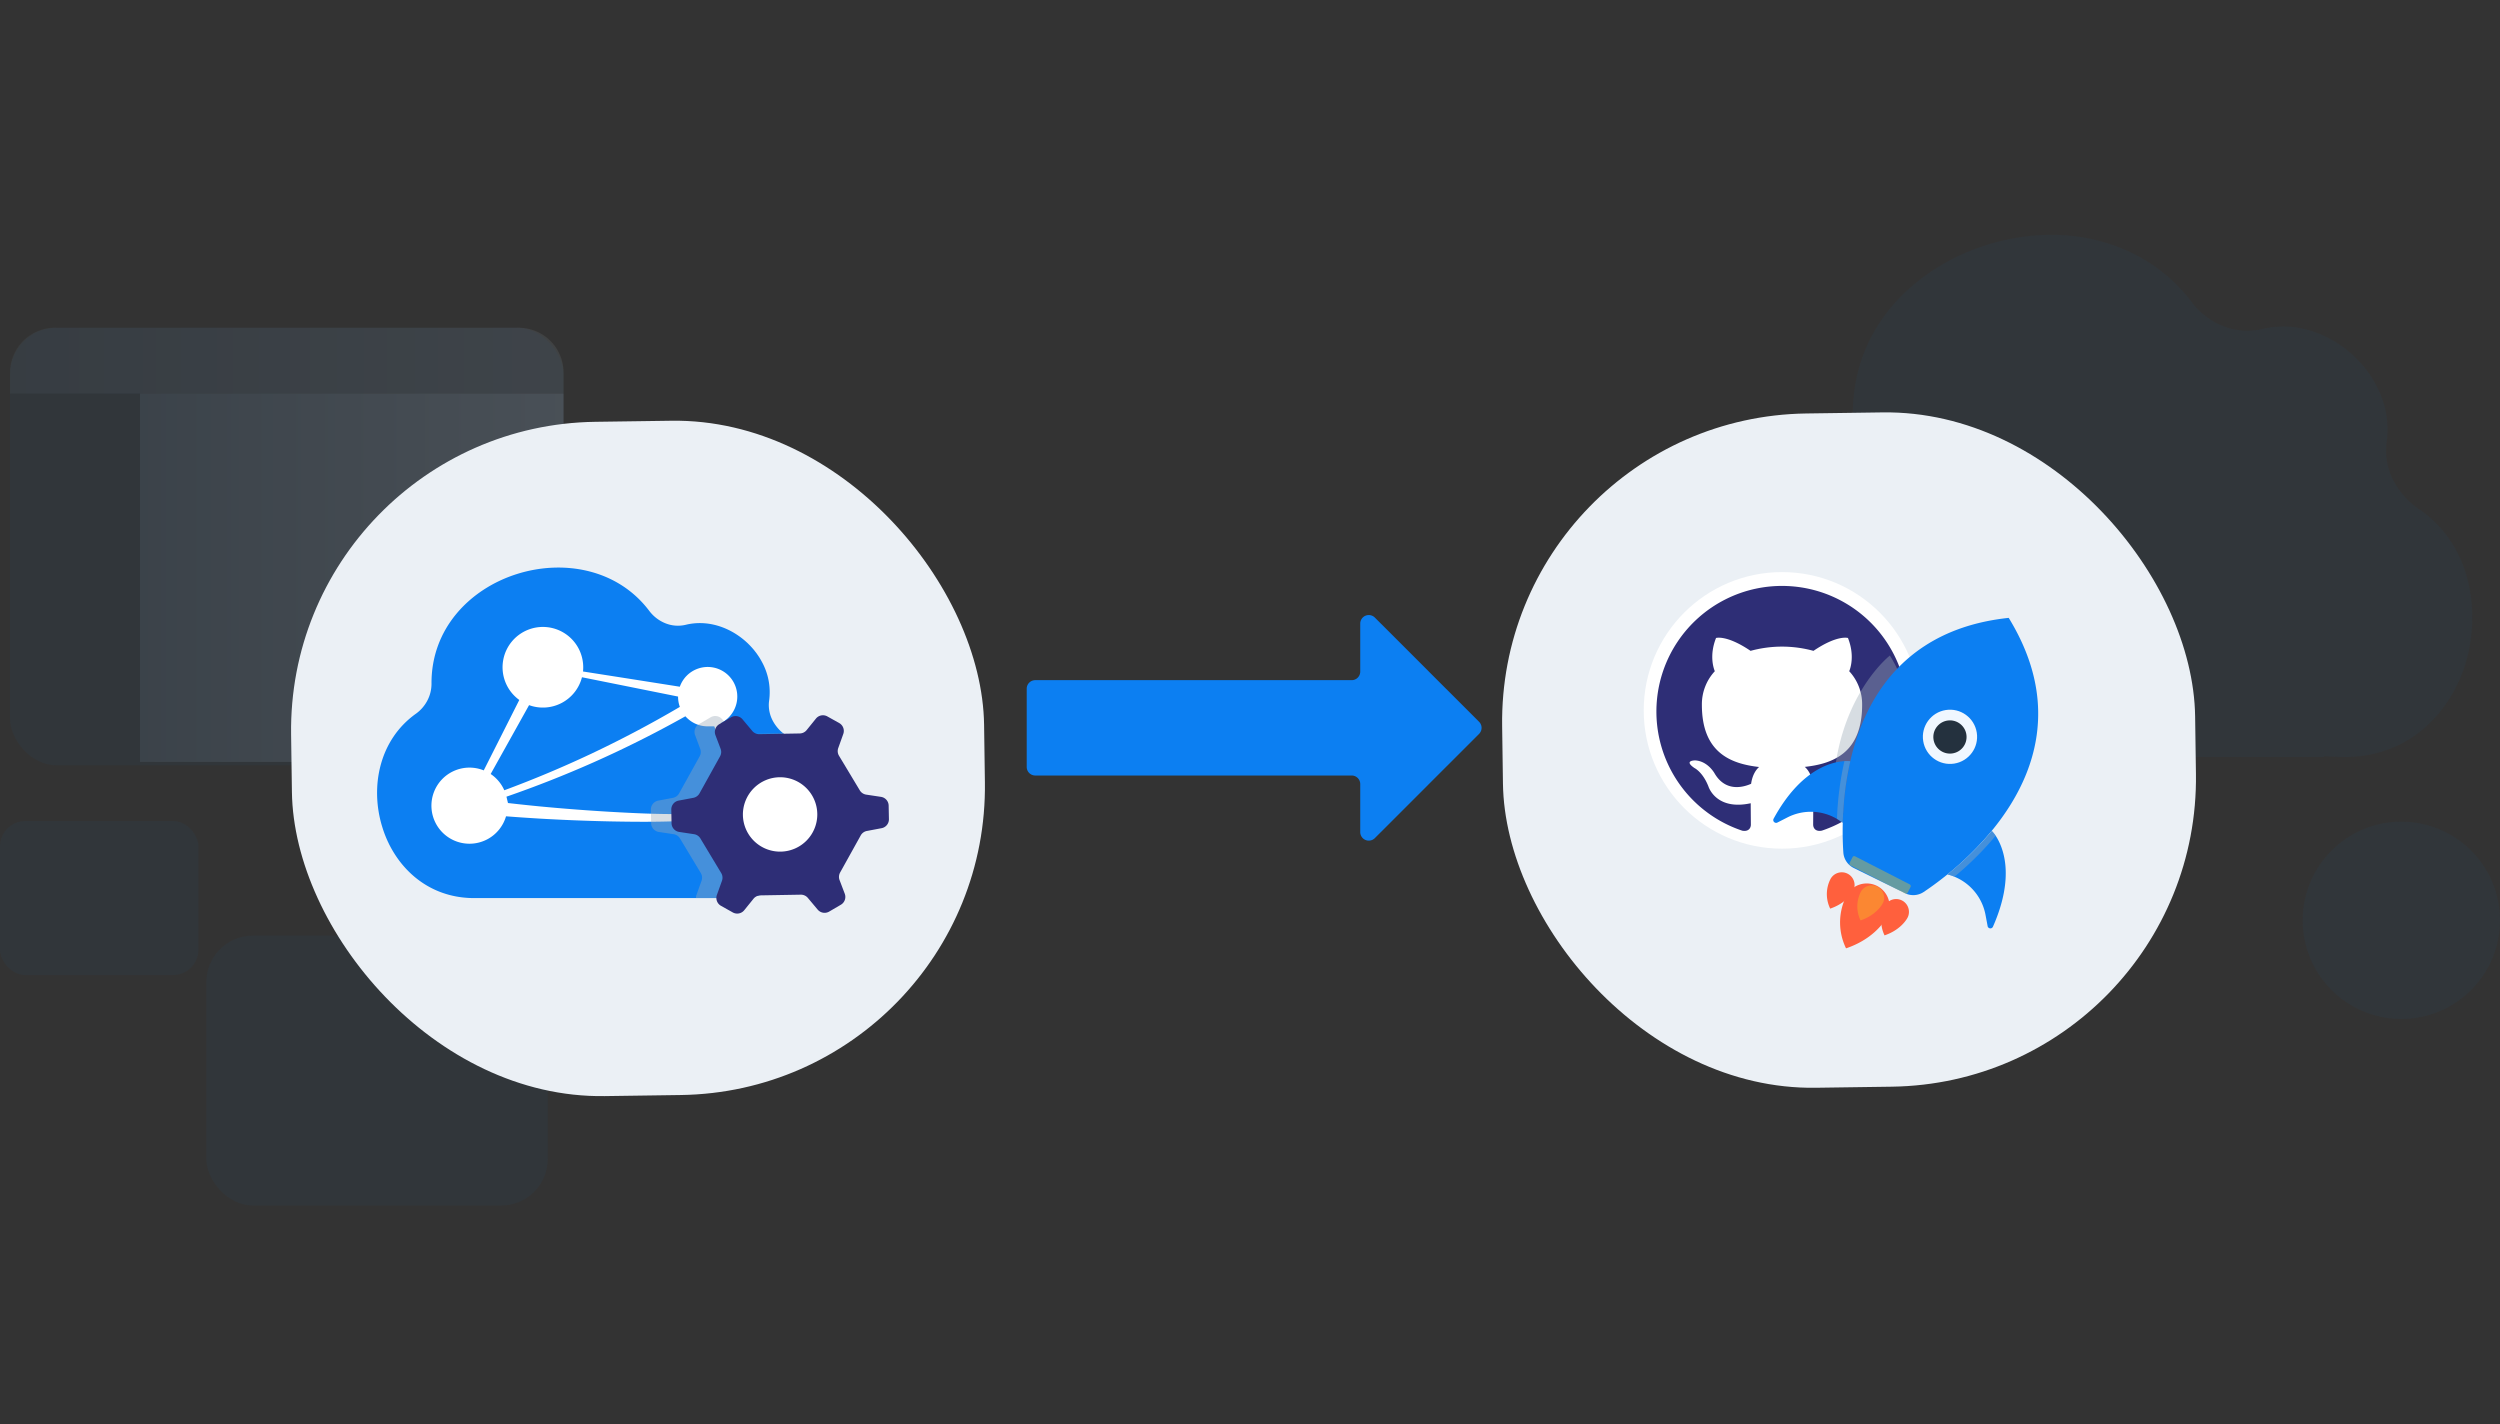 <svg xmlns="http://www.w3.org/2000/svg" xmlns:xlink="http://www.w3.org/1999/xlink" viewBox="0 0 1859.75 1059.51"><rect x="0" y="0" width="1859.75" height="1059.51" fill="#333333" stroke="none"/><defs><style>.cls-1{isolation:isolate;}.cls-2{fill:none;}.cls-3,.cls-4,.cls-8{fill:#0c7ff2;}.cls-3,.cls-4{opacity:0.04;}.cls-11,.cls-16,.cls-19,.cls-4,.cls-5,.cls-6{mix-blend-mode:multiply;}.cls-5{opacity:0.18;}.cls-6{fill:url(#linear-gradient);}.cls-7{fill:#ebf0f5;}.cls-9{fill:#fff;}.cls-10,.cls-18{fill:#2e2e76;}.cls-10{fill-rule:evenodd;}.cls-11,.cls-17{fill:#9caab8;}.cls-11,.cls-16{opacity:0.4;}.cls-12{fill:#ff603d;}.cls-13{fill:#f5c822;opacity:0.38;}.cls-14{fill:#f0f7ff;}.cls-15{fill:#24313e;}.cls-19{opacity:0.1;fill:url(#linear-gradient-2);}</style><linearGradient id="linear-gradient" x1="104.15" y1="429.78" x2="419.22" y2="429.78" gradientUnits="userSpaceOnUse"><stop offset="0" stop-color="#6b7e8f"></stop><stop offset="1" stop-color="#b6c6d6"></stop></linearGradient><linearGradient id="linear-gradient-2" x1="7.47" y1="268.29" x2="419.22" y2="268.29" xlink:href="#linear-gradient"></linearGradient></defs><g class="cls-1"><g id="Layer_2" data-name="Layer 2"><g id="Layer_1-2" data-name="Layer 1"><rect class="cls-2" x="7.47" width="1811.34" height="1059.51"></rect><path class="cls-3" d="M1836.48,434.57c-4.78-21.46-16.36-41.8-37-55.88a57.68,57.68,0,0,1-19.58-22.42,47.81,47.81,0,0,1-4.42-27.6,63,63,0,0,0,.65-9.2,68.91,68.91,0,0,0-4.89-25.25,83.53,83.53,0,0,0-53.34-48.54,67.85,67.85,0,0,0-34.82-1,48.84,48.84,0,0,1-28.77-1.92,53.48,53.48,0,0,1-23.82-18,123.13,123.13,0,0,0-45.78-37.21,136.75,136.75,0,0,0-58.79-12.85,156.57,156.57,0,0,0-25.67,2.15,169.53,169.53,0,0,0-26.07,6.58c-23.31,7.89-47.35,22.16-65.56,43s-30.52,48.32-30.32,82.59a51.76,51.76,0,0,1-5.87,24.2,53.93,53.93,0,0,1-16.56,19c-22.82,16.31-35.7,38.93-41,62.74a132.35,132.35,0,0,0,4.07,70.28c6.6,19.48,18.74,39.46,36.64,54.32s41.62,24.59,71.36,23.57l3.16-.11,3.16-.11v.21h295.63v-.52l4.12.19,4.14.16c26.42,1.67,47.44-6.25,63.32-18.84s26.62-29.83,32.43-46.79A118,118,0,0,0,1836.48,434.57Z"></path><circle class="cls-3" cx="1786.35" cy="684.62" r="73.4"></circle><rect class="cls-4" x="153.5" y="696" width="253.99" height="200.79" rx="34.62"></rect><rect class="cls-4" y="610.74" width="147.64" height="114.62" rx="18.93"></rect><rect class="cls-3" x="7.47" y="243.81" width="411.75" height="325.52" rx="34.62"></rect><g class="cls-5"><path class="cls-6" d="M104.15,292.78H419.22a0,0,0,0,1,0,0V532.16a34.62,34.62,0,0,1-34.62,34.62H104.15a0,0,0,0,1,0,0v-274A0,0,0,0,1,104.15,292.78Z"></path></g><rect class="cls-7" x="216.8" y="313.39" width="515.56" height="501.65" rx="229.45" transform="translate(-7.9 6.74) rotate(-0.81)"></rect><rect class="cls-7" x="1117.69" y="307.23" width="515.56" height="501.65" rx="229.45" transform="translate(-7.72 19.43) rotate(-0.81)"></rect><path class="cls-8" d="M608,621.53a72.63,72.63,0,0,1-3.05,8.45c-6.14,14.28-16.77,26.39-31.38,32.92a58,58,0,0,1-8,2.92,63.22,63.22,0,0,1-14.72,2.23c-1.61.05-3.24.05-4.91,0l-2-.1v.1H355.43c-22.89.76-41.26-8.4-54.07-22.54l-.84-.94-.91-1.06c-1.32-1.55-2.56-3.17-3.73-4.82-.41-.57-.8-1.13-1.18-1.7q-1.27-1.89-2.42-3.82c-.38-.64-.73-1.27-1.1-1.91-.1-.18-.21-.36-.31-.55-.24-.47-.49-.91-.74-1.39-.34-.65-.68-1.3-1-2s-.56-1.15-.82-1.71a84.86,84.86,0,0,1-4-10.61c-9.12-29.69-2.2-64.57,25-84a27.84,27.84,0,0,0,8.57-9.8A26.8,26.8,0,0,0,321,508.62c-.24-41,28.41-70.28,63-81.43s75.27-4.19,99,27.26a28.08,28.08,0,0,0,12.1,9.25,24.93,24.93,0,0,0,15,1.09c16.33-4,33,1.83,45.06,12.75.57.52,1.13,1,1.67,1.59.41.38.79.79,1.19,1.2l.52.56c.42.45.85.92,1.27,1.39a1.4,1.4,0,0,0,.16.2c.5.57,1,1.14,1.43,1.72s1,1.25,1.43,1.86.88,1.27,1.3,1.88.85,1.29,1.24,1.94.78,1.31,1.14,2a46.79,46.79,0,0,1,5.64,29.34,22.74,22.74,0,0,0-.23,3.76,24.81,24.81,0,0,0,2.76,10.84,30,30,0,0,0,7.51,9.32c.82.69,1.69,1.35,2.58,2,16.09,11,24.46,28.47,26,46.74A76.13,76.13,0,0,1,608,621.53Z"></path><path class="cls-9" d="M573.89,592.07a22,22,0,0,0-19.15-6.13l-9.29-24.09-9.21-23.92a22.2,22.2,0,0,0,5.65-4.08,22,22,0,1,0-36.17-23l-40.1-6.33-31.92-5a29,29,0,0,0,.16-3.11,30,30,0,1,0-51.19,21.21,30.68,30.68,0,0,0,3.63,3.09l-12.87,25.51-13.57,26.87a28.31,28.31,0,1,0,16.57,34.16q12.27.94,24.57,1.68,26.22,1.54,52.49,2.1c8.75.18,17.5.3,26.25.29s17.5-.15,26.25-.53L532.2,610l4.32-.13a22,22,0,1,0,37.37-17.76ZM379.67,549.49l13.91-24.94a30,30,0,0,0,39.35-20.74l31.68,6.36,39.81,8c0,.06,0,.12,0,.17a22.06,22.06,0,0,0,1.32,7.52Q473.17,545,438.87,561.16q-31.26,14.7-63.72,26.72a28.32,28.32,0,0,0-5.9-8.61,27.33,27.33,0,0,0-4.24-3.49Zm152.48,56.33-26.16-.2c-8.71,0-17.42-.13-26.12-.45s-17.41-.77-26.1-1.27q-26.08-1.53-52.07-4-11.83-1.15-23.66-2.51a.25.25,0,0,1-.2-.18l-1.09-4.56q32.91-11.39,64.81-25.55,34.9-15.51,68.31-34.25c.32.36.64.71,1,1.05a21.91,21.91,0,0,0,15.53,6.43h4.75a.36.36,0,0,1,.34.24l7.82,23.55,8.13,24.51a21.94,21.94,0,0,0-10.93,17.28Z"></path><circle class="cls-9" cx="1325.64" cy="528.45" r="102.87"></circle><path class="cls-10" d="M1419.07,529.26a93.46,93.46,0,0,1-61.93,88c-.64.23-1.27.45-1.91.66-4.74.91-6.42-2-6.42-4.5,0-3.06.11-13.14.11-25.62a31.49,31.49,0,0,0-.7-6.84c-1.07-5-3.27-8.42-5.64-10.47,20.81-2.31,42.66-10.21,42.66-46.1a36,36,0,0,0-9.61-25.07c1-2.37,4.17-11.87-.93-24.73,0,0-7.83-2.51-25.66,9.58a88.45,88.45,0,0,0-46.79,0c-17.85-12.09-25.69-9.58-25.69-9.58-5.08,12.86-1.88,22.36-.91,24.73a36.1,36.1,0,0,0-9.62,25.07c0,35.8,21.81,43.82,42.56,46.18-2.67,2.33-5.09,6.45-5.94,12.49-5.32,2.39-18.85,6.51-27.19-7.77,0,0-4.93-9-14.31-9.63,0,0-9.12-.11-.64,5.68,0,0,6.12,2.87,10.38,13.67,0,0,5.48,18.17,31.47,12.52,0,.67,0,1.33,0,2,.05,6.81.11,11.9.11,13.92,0,2.48-1.7,5.37-6.37,4.51a93.18,93.18,0,0,1-18.41-8.46c-2.48-1.48-4.89-3.09-7.22-4.79a93.43,93.43,0,1,1,148.59-75.4Z"></path><path class="cls-11" d="M1418.67,531.4A80.75,80.75,0,0,1,1364,607.83c-5.15-83.42,41.86-120.16,41.86-120.16A80.39,80.39,0,0,1,1418.67,531.4Z"></path><path class="cls-8" d="M1482.56,689.37a2.07,2.07,0,0,1-2.9,1,1.93,1.93,0,0,1-1.07-1.44l-1.55-8.28a38.3,38.3,0,0,0-23.13-28.45,37.23,37.23,0,0,0-5.2-1.71c2.55-2.08,5.21-4.32,8-6.73a224.4,224.4,0,0,0,25-25.65,23.05,23.05,0,0,1,2.91,3.66s0,0,0,0C1489.9,629.81,1499.34,651.39,1482.56,689.37Z"></path><path class="cls-12" d="M1378.64,662.67l-.08.14a8.42,8.42,0,0,1-.43.77s0,0,0,0c-1.47,2.39-6.23,8.8-16.65,12.35a24.67,24.67,0,0,1-.06-21.46l.12-.24a9.53,9.53,0,1,1,17.11,8.42Z"></path><path class="cls-12" d="M1419.07,682.57l-.08.14c-.08.16-.22.42-.43.77l0,0c-1.47,2.39-6.22,8.8-16.64,12.35a24.67,24.67,0,0,1-.06-21.46l.12-.24a9.53,9.53,0,1,1,17.11,8.42Z"></path><path class="cls-8" d="M1376.42,566.3a222.13,222.13,0,0,0-4.74,30.56c-.46,5.44-.72,10.57-.83,15.29h0a37,37,0,0,0-4.31-2.95,38.24,38.24,0,0,0-36.86-1.13l-7.5,3.83a2,2,0,0,1-1.86,0,2.06,2.06,0,0,1-.93-2.87c20.08-36.84,43.2-42.26,52.66-42.82A22.22,22.22,0,0,1,1376.42,566.3Z"></path><path class="cls-8" d="M1481.62,618.09a232.71,232.71,0,0,1-32.91,32.38h0c-7.08,5.74-13.29,10.14-17.7,13.08a13.91,13.91,0,0,1-13.87.91L1379,645.69a13.89,13.89,0,0,1-7.74-11.55c-.36-5.28-.66-12.89-.43-22h0a232.08,232.08,0,0,1,5.58-45.83c7.16-31.12,22.78-64.76,55.69-86,16.16-10.45,36.47-17.92,62-20.66l.19,0,.1.16c13.4,21.9,19.87,42.55,21.44,61.73C1519,560.54,1501.91,593.43,1481.62,618.09Z"></path><path class="cls-11" d="M1484.53,621.75s0,0,0,0a230.38,230.38,0,0,1-30.62,30.42,37.23,37.23,0,0,0-5.2-1.71c2.55-2.08,5.21-4.32,8-6.73a224.4,224.4,0,0,0,25-25.65A23.05,23.05,0,0,1,1484.53,621.75Z"></path><path class="cls-11" d="M1376.42,566.3a222.13,222.13,0,0,0-4.74,30.56c-.46,5.44-.72,10.57-.83,15.29h0a37,37,0,0,0-4.31-2.95,230.61,230.61,0,0,1,5.49-42.89s0-.06,0-.09A22.22,22.22,0,0,1,1376.42,566.3Z"></path><path class="cls-12" d="M1403.9,681.85l-.13.26c-.14.27-.4.73-.78,1.36a.05.05,0,0,0,0,0c-2.62,4.26-11.12,15.72-29.72,22a44.05,44.05,0,0,1-.1-38.32c.06-.14.13-.28.2-.43a17,17,0,0,1,30.55,15Z"></path><path class="cls-13" d="M1400.63,671.86l-.07.14c-.08.15-.22.4-.42.74,0,0,0,0,0,0-1.42,2.31-6,8.51-16.09,11.93A23.85,23.85,0,0,1,1384,664l.12-.23a9.21,9.21,0,0,1,16.53,8.14Z"></path><circle class="cls-14" cx="1450.59" cy="548.15" r="20.17" transform="translate(-67.72 232.84) rotate(-8.97)"></circle><circle class="cls-15" cx="1450.59" cy="548.15" r="12.36" transform="translate(-55.24 177.81) rotate(-6.88)"></circle><path class="cls-8" d="M1011.88,619V583.26a6.36,6.36,0,0,0-6.36-6.36H770.13a6.36,6.36,0,0,1-6.36-6.36V512.33a6.36,6.36,0,0,1,6.36-6.36h235.39a6.36,6.36,0,0,0,6.36-6.36V463.89a6.36,6.36,0,0,1,10.85-4.5l77.55,77.55a6.36,6.36,0,0,1,0,9l-77.55,77.55A6.36,6.36,0,0,1,1011.88,619Z"></path><g class="cls-16"><path class="cls-17" d="M610.79,593.82c-1.54-18.27-9.91-35.76-26-46.74-.89-.61-1.76-1.27-2.58-2a7,7,0,0,1-2.45.51l-30,.52a6.78,6.78,0,0,1-5.27-2.4l-7.27-8.67a6.7,6.7,0,0,0-8.53-1.47l-8.71,5.1a6.69,6.69,0,0,0-2.89,8.17L520.87,557a6.67,6.67,0,0,1-.39,5.64L505.2,590.18a6.78,6.78,0,0,1-4.63,3.35l-10.89,2.05a6.72,6.72,0,0,0-5.48,6.72l.19,10.07a6.71,6.71,0,0,0,5.71,6.52l11,1.66a6.75,6.75,0,0,1,4.75,3.18l15.48,25.72a6.76,6.76,0,0,1,.56,5.73l-3.76,10.52a6.68,6.68,0,0,0-.4,2.35h26.11V668l2,.1a6.8,6.8,0,0,1,4.64-2l15-.25a58,58,0,0,0,8-2.92c14.61-6.53,25.24-18.64,31.38-32.92a72.63,72.63,0,0,0,3.05-8.45A76.13,76.13,0,0,0,610.79,593.82Zm-45.7,39.7a27.67,27.67,0,1,1,27.69-28.68A27.77,27.77,0,0,1,565.09,633.52Z"></path></g><circle class="cls-9" cx="580.32" cy="607.59" r="43.38"></circle><path class="cls-18" d="M499.56,612.37a6.71,6.71,0,0,0,5.72,6.52l11,1.66a6.7,6.7,0,0,1,4.75,3.18l15.48,25.73a6.7,6.7,0,0,1,.57,5.72l-3.77,10.52a6.72,6.72,0,0,0,3,8.12l8.81,4.94a6.72,6.72,0,0,0,8.51-1.64l6.91-8.55a6.76,6.76,0,0,1,5.11-2.5l30.06-.52A6.75,6.75,0,0,1,601,668l7.26,8.65a6.73,6.73,0,0,0,8.54,1.49l8.72-5.1a6.73,6.73,0,0,0,2.9-8.19l-3.86-10.13A6.74,6.74,0,0,1,625,649l15.28-27.51a6.64,6.64,0,0,1,4.63-3.34l10.88-2.06a6.72,6.72,0,0,0,5.48-6.72l-.2-10.08a6.7,6.7,0,0,0-5.71-6.51l-11-1.66a6.68,6.68,0,0,1-4.76-3.19l-15.46-25.72a6.72,6.72,0,0,1-.57-5.73L627.32,546a6.71,6.71,0,0,0-3.05-8.13l-8.8-4.92a6.69,6.69,0,0,0-8.5,1.63l-6.92,8.55a6.69,6.69,0,0,1-5.11,2.49l-30.06.52a6.7,6.7,0,0,1-5.26-2.39l-7.27-8.66a6.71,6.71,0,0,0-8.54-1.48l-8.71,5.1a6.71,6.71,0,0,0-2.89,8.17L536.05,557a6.71,6.71,0,0,1-.4,5.64l-15.28,27.53a6.74,6.74,0,0,1-4.63,3.34l-10.89,2.05a6.71,6.71,0,0,0-5.47,6.72Zm80.8-34.18a27.67,27.67,0,1,1-27.7,28.66A27.75,27.75,0,0,1,580.36,578.19Z"></path><path class="cls-19" d="M40.8,243.81H385.9a33.32,33.32,0,0,1,33.32,33.32v15.64a0,0,0,0,1,0,0H7.47a0,0,0,0,1,0,0V277.14A33.32,33.32,0,0,1,40.8,243.81Z"></path><rect class="cls-13" x="1374.34" y="647.06" width="48.52" height="7.61" rx="1.33" transform="translate(451.75 -567) rotate(27.18)"></rect></g></g></g></svg>